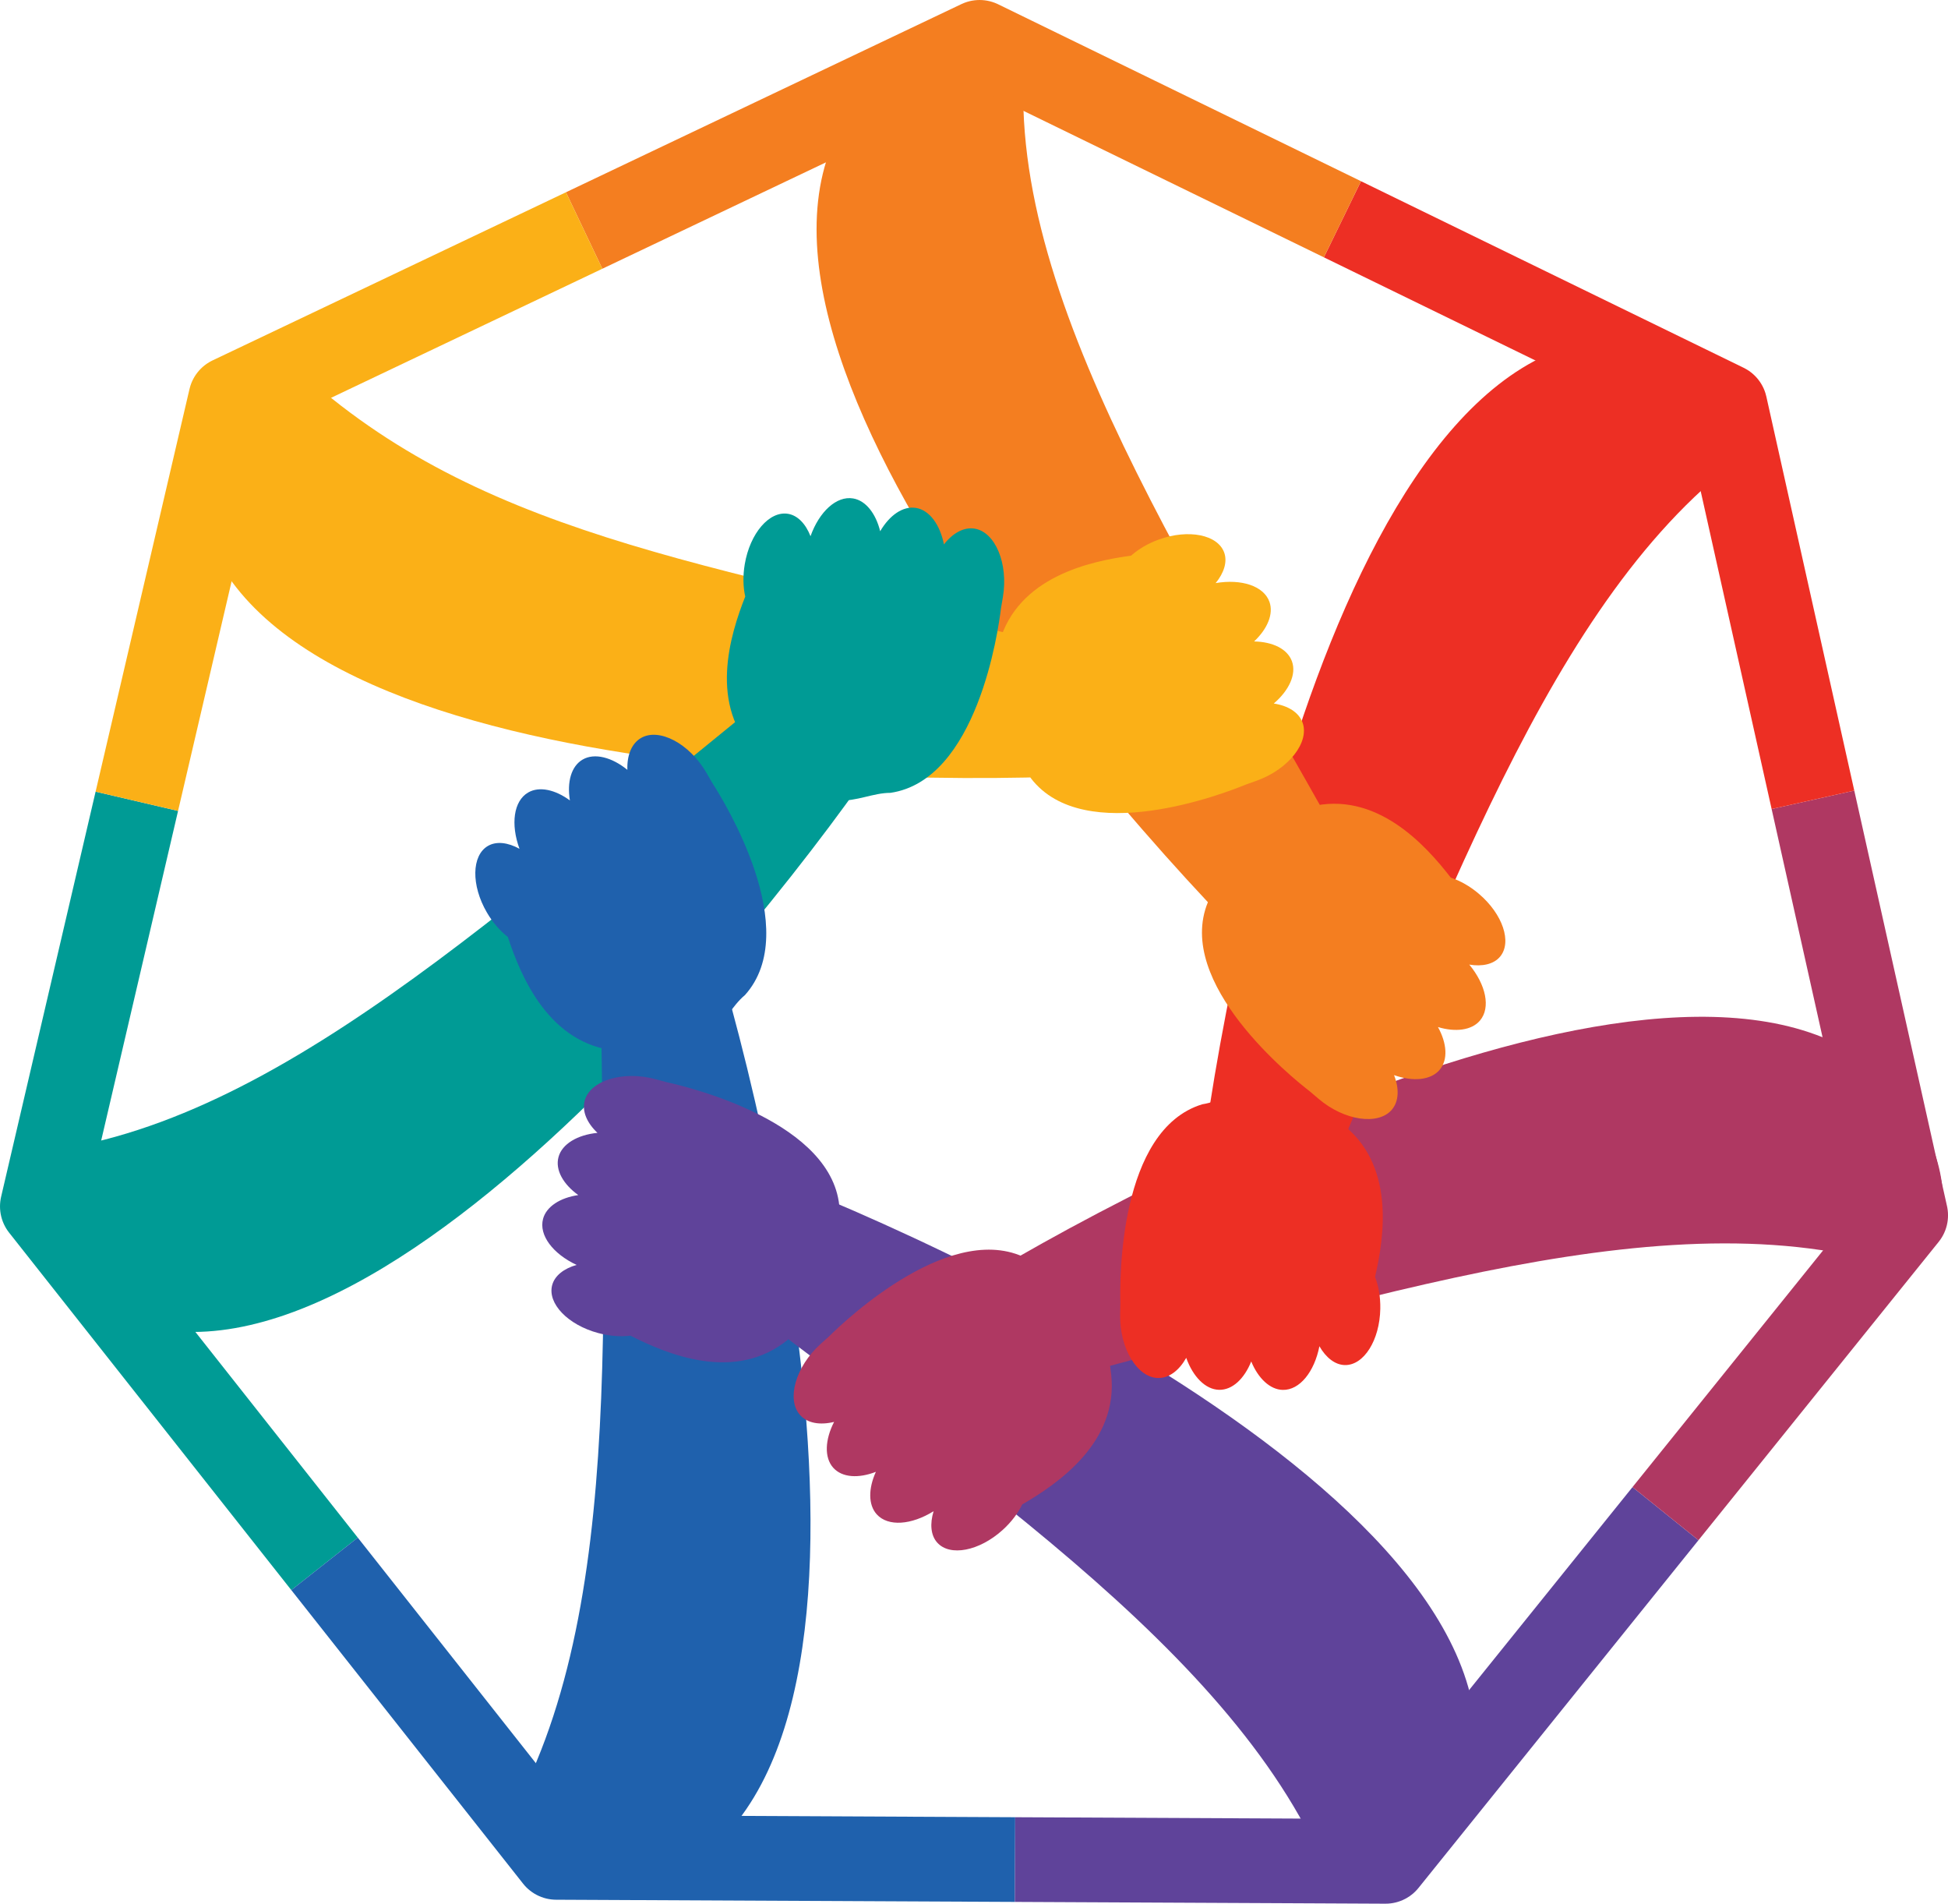 <svg xmlns="http://www.w3.org/2000/svg" xmlns:xlink="http://www.w3.org/1999/xlink" version="1.1" x="0px" y="0px" style="enable-background:new 0 0 800 800;" xml:space="preserve" viewBox="132.98 123.32 529.13 516.98">

<g id="object">
	<g>
		<g>
			<g>
				<path style="fill-rule:evenodd;clip-rule:evenodd;fill:#FBB017;" d="M194.923,279.805      c44.917,65.504,243.492,55.751,255.039,52.01c11.538-3.741-16.41-20.206-22.863-30      c-96.908-24.625-160.542-31.444-211.146-76.314C192.77,204.946,173.603,248.713,194.923,279.805z"/>
			</g>
			<g>
				<path style="fill-rule:evenodd;clip-rule:evenodd;fill:#009B95;" d="M181.727,484.93      c79.272,4.934,193.841-157.55,198.003-168.952c4.156-11.396-6.972-18.156-18.662-19.102      c-79.067,61.205-142.672,125.798-209.186,138.05C121.413,440.54,144.101,482.589,181.727,484.93z"/>
			</g>
			<g>
				<path style="fill-rule:evenodd;clip-rule:evenodd;fill:#1F61AD;" d="M331.097,620.541      c52.693-59.429-4.811-249.746-11.233-260.045c-6.422-10.291-15.83-6.551-23.771,2.08      c-0.449,99.987,8.522,190.742-22.774,250.699C258.983,640.741,306.087,648.75,331.097,620.541z"/>
			</g>
			<g>
				<path style="fill-rule:evenodd;clip-rule:evenodd;fill:#5F439A;" d="M533.093,586.991      c-14.39-78.111-199.765-149.968-211.834-151.247c-12.064-1.275-16.379,8.756-14.468,20.327      c78.515,61.911,157.026,110.402,185.004,171.977C504.612,656.253,539.925,624.066,533.093,586.991z"/>
			</g>
			<g>
				<path style="fill-rule:evenodd;clip-rule:evenodd;fill:#AF3862;" d="M633.254,407.411      c-70.411-36.75-241.163,65.089-249.602,73.811c-8.433,8.721-1.663,18.287,8.631,23.904      c97.126-23.752,182.151-55.756,247.898-39.895C670.299,472.496,666.676,424.853,633.254,407.411z"/>
			</g>
			<g>
				<path style="fill-rule:evenodd;clip-rule:evenodd;fill:#ED2F24;" d="M553.06,219.729      c-72.31,32.859-97.185,230.111-95.507,242.132c1.68,12.014,12.836,14.229,23.601,9.576      c41.081-91.16,68.759-179.525,121.734-221.569C627.157,230.608,587.381,204.131,553.06,219.729z"/>
			</g>
			<g>
				<path style="fill-rule:evenodd;clip-rule:evenodd;fill:#F47E20;" d="M356.485,170.466      c-18.625,77.21,121.497,218.253,132.002,224.331c10.502,6.072,22.9,0.196,25.861-11.152      c-46.545-88.495-102.921-166.258-103.436-233.889C410.676,118.775,365.325,133.817,356.485,170.466z"/>
			</g>
			<path style="fill-rule:evenodd;clip-rule:evenodd;fill:#FBB017;" d="M404.424,297.803c-7.577,26.787,3.97,28.658,8.607,36.906     c14.528,18.838,52.765,3.98,58.335,1.682c1.006-0.355,2.052-0.728,2.961-1.055c8.733-3.132,14.37-10.482,12.477-15.751     c-1.015-2.828-3.97-4.626-7.835-5.214c4.115-3.495,6.21-7.925,4.948-11.438c-1.221-3.403-5.246-5.318-10.292-5.416     c3.602-3.378,5.354-7.474,4.173-10.762c-1.554-4.332-7.646-6.268-14.61-5.085c2.255-2.74,3.228-5.768,2.323-8.284     c-1.741-4.855-9.672-6.452-17.716-3.563c-3.004,1.076-5.596,2.628-7.577,4.399C429.067,275.737,409.475,279.94,404.424,297.803z"/>
			<path style="fill-rule:evenodd;clip-rule:evenodd;fill:#F47E20;" d="M488.739,342.438c-26.988,6.825-22.84,17.76-27.667,25.899     c-9.056,21.998,22.921,47.693,27.695,51.369c0.81,0.693,1.655,1.412,2.395,2.037c7.077,6,16.259,7.21,19.878,2.936     c1.942-2.292,2.023-5.752,0.601-9.391c5.084,1.816,9.967,1.416,12.379-1.432c2.338-2.759,1.985-7.203-0.451-11.621     c4.727,1.433,9.148,0.903,11.407-1.762c2.976-3.513,1.608-9.756-2.898-15.199c3.501,0.587,6.611-0.085,8.337-2.126     c3.335-3.934,0.756-11.603-5.767-17.125c-2.434-2.065-5.073-3.534-7.597-4.367C520.167,352.756,506.735,337.887,488.739,342.438z     "/>
			<path style="fill-rule:evenodd;clip-rule:evenodd;fill:#ED2F24;" d="M497.134,428.248c-22.357-16.585-28.202-6.454-37.56-5.045     c-22.768,6.9-22.443,47.92-22.268,53.943c-0.026,1.065-0.048,2.175-0.065,3.143c-0.17,9.277,4.699,17.154,10.299,17.253     c3.004,0.056,5.735-2.07,7.654-5.475c1.808,5.088,5.206,8.617,8.94,8.684c3.614,0.065,6.833-3.018,8.715-7.7     c1.88,4.567,5.087,7.657,8.579,7.72c4.605,0.084,8.573-4.925,9.94-11.856c1.76,3.081,4.247,5.065,6.921,5.112     c5.156,0.094,9.464-6.754,9.616-15.3c0.061-3.189-0.472-6.165-1.422-8.646C509.02,459.118,512.041,439.31,497.134,428.248z"/>
			<path style="fill-rule:evenodd;clip-rule:evenodd;fill:#AF3862;" d="M434.796,496.455c-3.176-27.656-14.565-24.998-21.99-30.864     c-20.598-11.902-50.317,16.373-54.595,20.615c-0.796,0.71-1.621,1.454-2.337,2.102c-6.889,6.216-9.309,15.157-5.555,19.312     c2.013,2.23,5.431,2.77,9.228,1.844c-2.477,4.799-2.73,9.69-0.228,12.46c2.421,2.685,6.873,2.926,11.576,1.099     c-2.048,4.496-2.112,8.947,0.23,11.541c3.086,3.416,9.454,2.891,15.449-0.851c-1.045,3.393-0.796,6.563,0.997,8.546     c3.456,3.828,11.4,2.292,17.742-3.437c2.37-2.137,4.177-4.559,5.339-6.95C420.388,526.233,436.911,514.898,434.796,496.455z"/>
			<path style="fill-rule:evenodd;clip-rule:evenodd;fill:#5F439A;" d="M347.079,487.069c21.491-17.694,13.07-25.811,13.959-35.231     c-1.2-23.761-41.086-33.344-46.974-34.63c-1.028-0.281-2.1-0.57-3.034-0.82c-8.961-2.403-17.782,0.422-19.229,5.832     c-0.779,2.901,0.625,6.065,3.466,8.749c-5.374,0.526-9.618,2.974-10.583,6.578c-0.938,3.493,1.278,7.362,5.368,10.317     c-4.887,0.722-8.658,3.087-9.563,6.464c-1.191,4.446,2.711,9.508,9.109,12.506c-3.416,0.965-5.941,2.897-6.632,5.482     c-1.336,4.982,4.27,10.815,12.526,13.024c3.082,0.827,6.097,1.029,8.735,0.706C314.252,491.156,332.747,498.867,347.079,487.069z     "/>
			<path style="fill-rule:evenodd;clip-rule:evenodd;fill:#1F61AD;" d="M300.6,408.699c27.717,2.598,27.465-9.097,34.735-15.153     c15.896-17.7-5.644-52.611-8.913-57.673c-0.532-0.925-1.087-1.884-1.574-2.721c-4.663-8.021-12.911-12.235-17.75-9.416     c-2.598,1.508-3.832,4.744-3.708,8.647c-4.182-3.413-8.918-4.668-12.144-2.792c-3.126,1.817-4.282,6.124-3.464,11.103     c-3.976-2.933-8.318-3.912-11.339-2.155c-3.979,2.314-4.778,8.655-2.354,15.292c-3.103-1.723-6.257-2.132-8.568-0.785     c-4.459,2.592-4.595,10.681-0.295,18.066c1.602,2.761,3.598,5.029,5.699,6.659C274.433,388.461,282.118,406.968,300.6,408.699z"/>
			<g>
				<path style="fill-rule:evenodd;clip-rule:evenodd;fill:#FBB017;" d="M431.555,301.438      c-27.806-7.066-52.861-12.665-75.666-18.118c18.665,13.709,36.593,30.211,45.169,50.911c28.788,0.057,49.827-1.649,53.36-2.794      C465.956,327.696,438.008,311.231,431.555,301.438z"/>
			</g>
			<path style="fill-rule:evenodd;clip-rule:evenodd;fill:#009B95;" d="M338.46,328.086c19.657,19.71,26.935,10.555,36.399,10.544     c23.539-3.455,29.285-44.072,30.004-50.055c0.182-1.051,0.368-2.143,0.527-3.098c1.54-9.15-2.11-17.662-7.634-18.588     c-2.961-0.5-5.978,1.199-8.379,4.282c-1.036-5.298-3.875-9.292-7.556-9.909c-3.566-0.602-7.207,1.973-9.76,6.325     c-1.183-4.795-3.896-8.326-7.342-8.905c-4.539-0.764-9.207,3.603-11.582,10.256c-1.286-3.308-3.452-5.637-6.089-6.078     c-5.086-0.858-10.361,5.278-11.773,13.707c-0.532,3.148-0.447,6.167,0.128,8.762C331.268,295.796,325.351,314.94,338.46,328.086z     "/>
		</g>
		<g>
			
				<polyline style="fill-rule:evenodd;clip-rule:evenodd;fill:none;stroke:#009B95;stroke-width:23;stroke-linejoin:round;stroke-miterlimit:10;" points="     221.135,548.013 144.481,450.945 170.147,340.923    "/>
			
				<polyline style="fill-rule:evenodd;clip-rule:evenodd;fill:none;stroke:#1F61AD;stroke-width:23;stroke-linejoin:round;stroke-miterlimit:10;" points="     408.685,628.32 284.081,627.725 221.135,548.013    "/>
			
				<polyline style="fill-rule:evenodd;clip-rule:evenodd;fill:none;stroke:#5F439A;stroke-width:23;stroke-linejoin:round;stroke-miterlimit:10;" points="     585.371,534.38 509.332,628.802 408.685,628.32    "/>
			
				<polyline style="fill-rule:evenodd;clip-rule:evenodd;fill:none;stroke:#AF3862;stroke-width:23;stroke-linejoin:round;stroke-miterlimit:10;" points="     625.427,340.522 650.615,453.364 585.371,534.38    "/>
			
				<polyline style="fill-rule:evenodd;clip-rule:evenodd;fill:none;stroke:#ED2F24;stroke-width:23;stroke-linejoin:round;stroke-miterlimit:10;" points="     497.621,182.865 601.544,233.525 625.427,340.522    "/>
			
				<polyline style="fill-rule:evenodd;clip-rule:evenodd;fill:none;stroke:#F47E20;stroke-width:23;stroke-linejoin:round;stroke-miterlimit:10;" points="     291.649,185.919 399.064,134.821 497.621,182.865    "/>
			
				<polyline style="fill-rule:evenodd;clip-rule:evenodd;fill:none;stroke:#FBB017;stroke-width:23;stroke-linejoin:round;stroke-miterlimit:10;" points="     170.147,340.923 195.653,231.584 291.649,185.919    "/>
		</g>
	</g>
</g>
</svg>